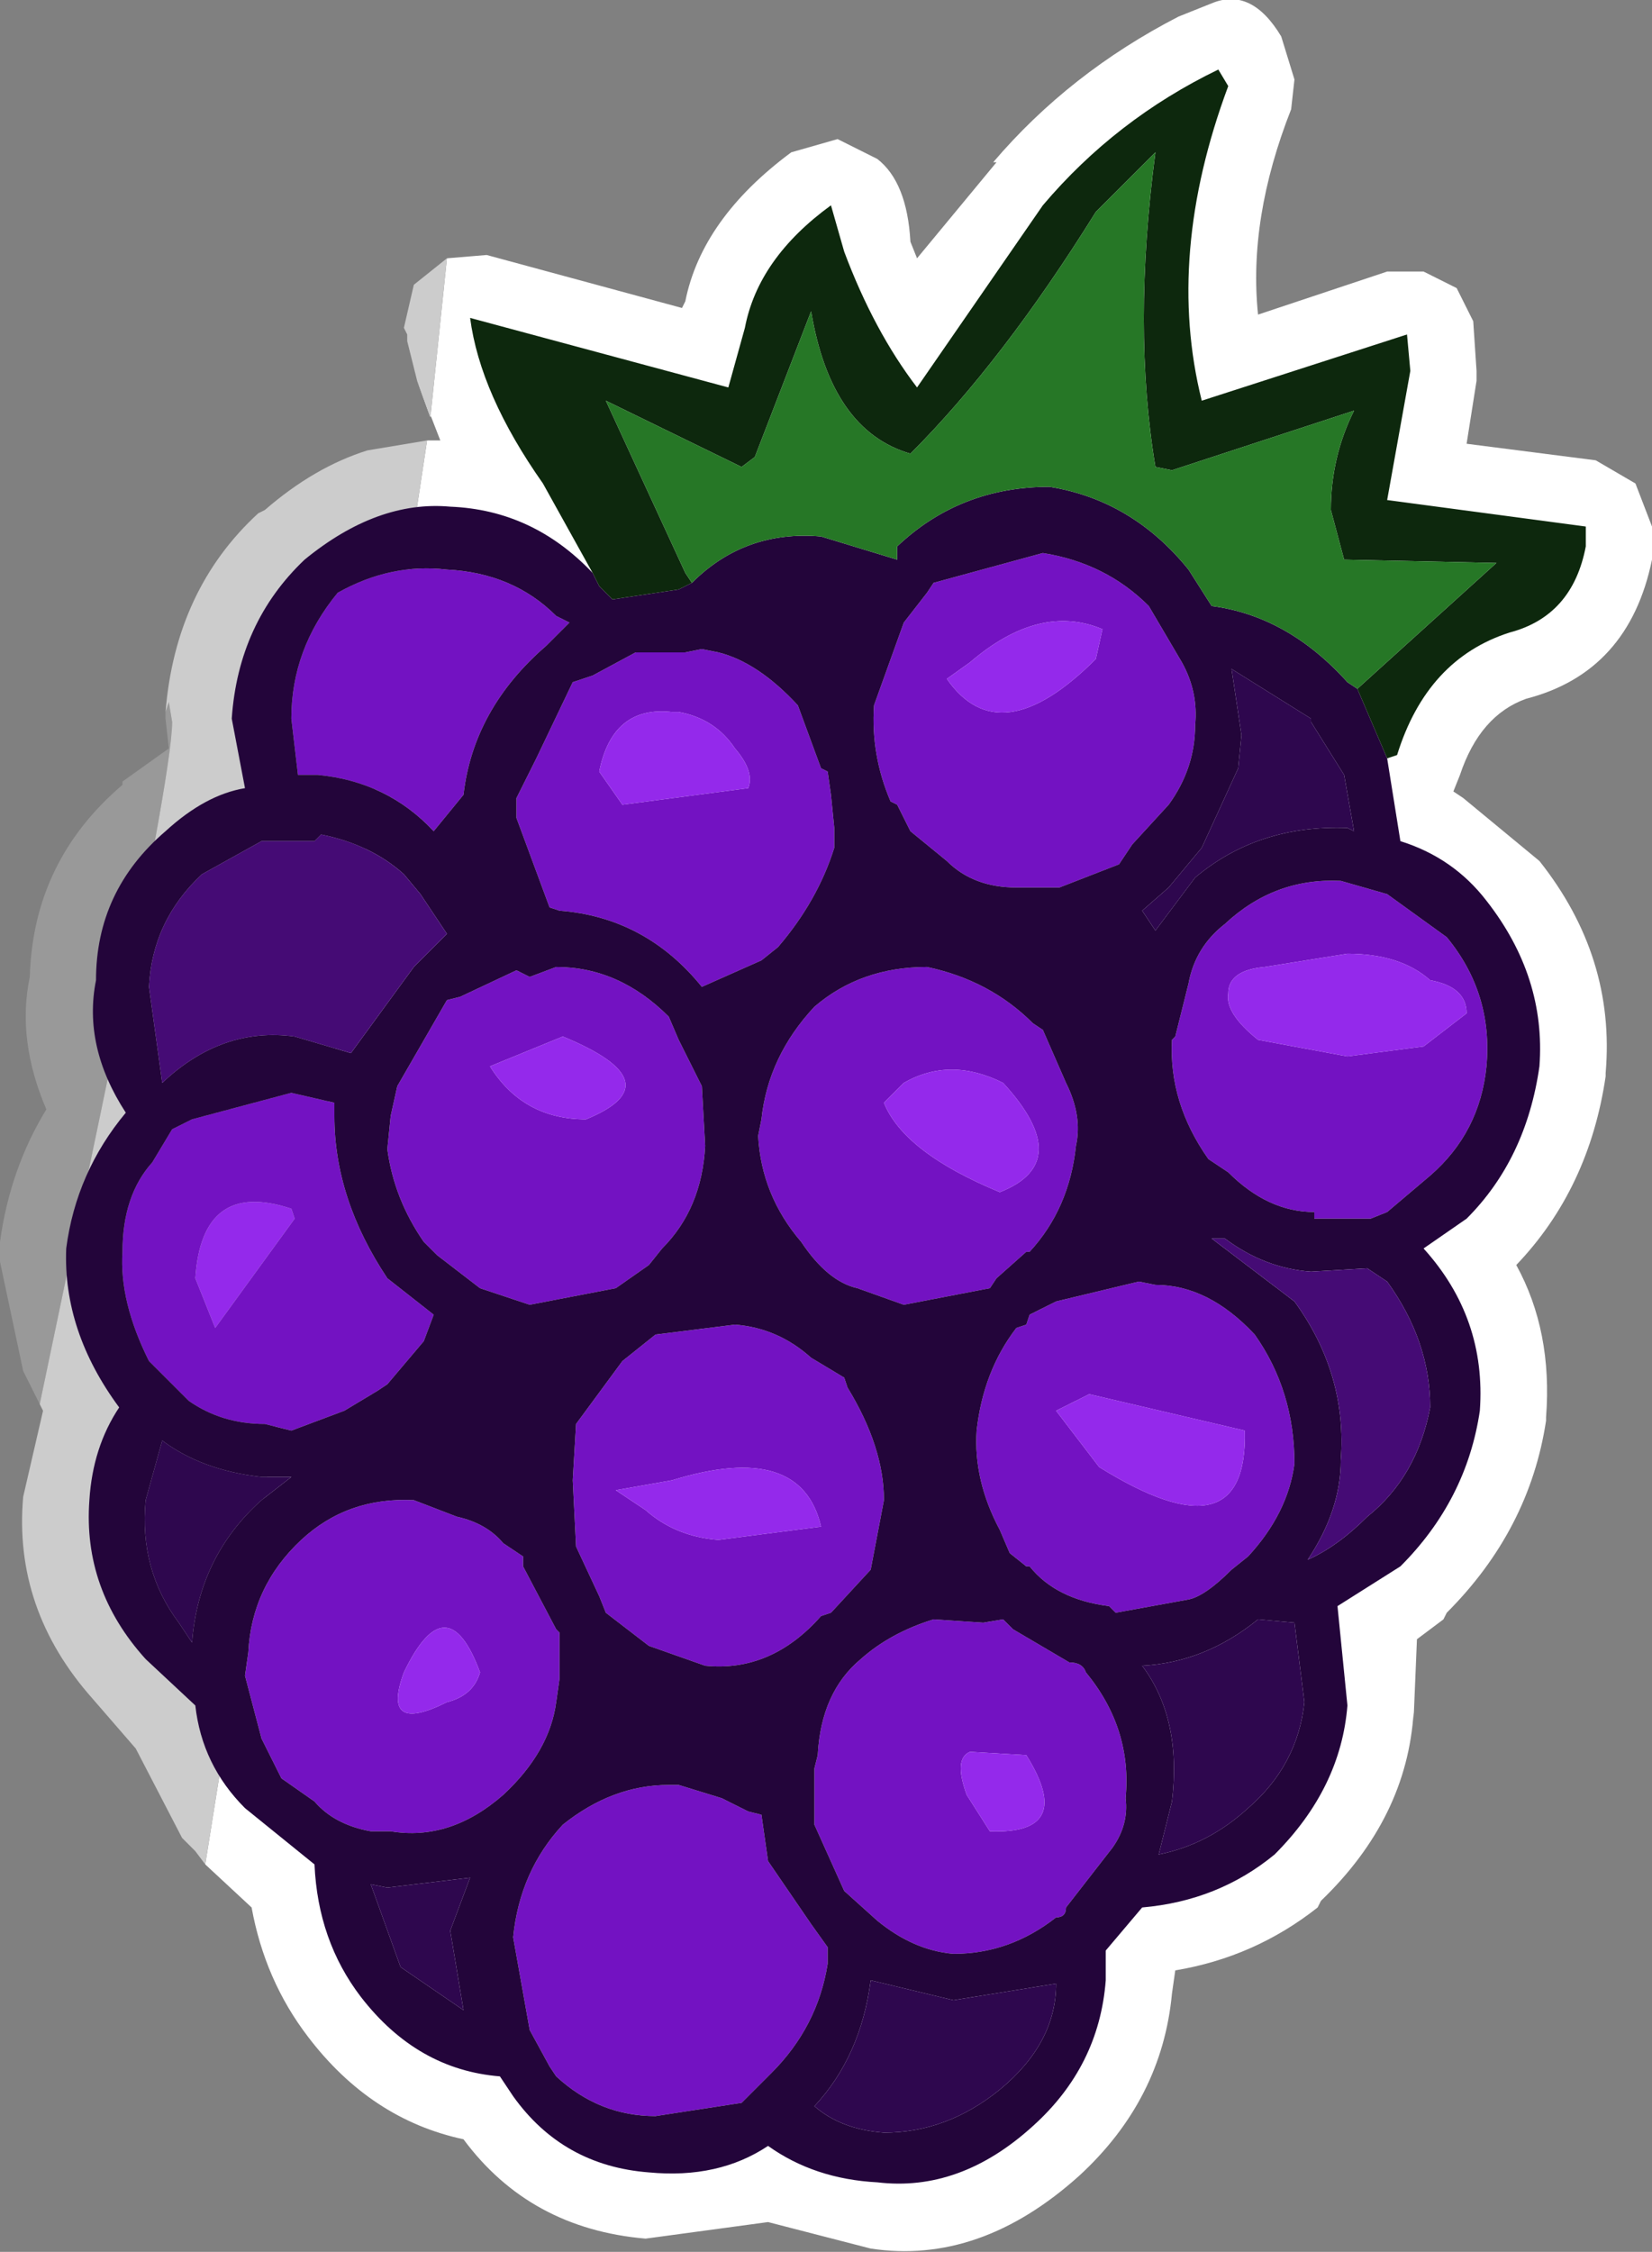 <?xml version="1.0" encoding="UTF-8" standalone="no"?>
<svg xmlns:ffdec="https://www.free-decompiler.com/flash" xmlns:xlink="http://www.w3.org/1999/xlink" ffdec:objectType="shape" height="34.0px" width="24.95px" xmlns="http://www.w3.org/2000/svg">
  <rect width="100%" height="100%" fill="#808080" stroke="none"/>
  <g transform="matrix(1.0, 0.0, 0.0, 1.0, 18.3, 105.2)">
    <path d="M-11.55 -101.3 L-10.95 -101.35 -8.0 -100.55 -7.95 -100.65 Q-7.7 -101.9 -6.35 -102.9 L-5.65 -103.1 -5.05 -102.8 Q-4.6 -102.45 -4.55 -101.55 L-4.45 -101.3 -3.25 -102.75 -3.3 -102.75 Q-2.15 -104.1 -0.5 -104.95 L0.0 -105.15 Q0.6 -105.4 1.05 -104.65 L1.25 -104.0 1.2 -103.55 Q0.55 -101.9 0.7 -100.45 L2.65 -101.1 3.2 -101.1 3.7 -100.85 3.95 -100.35 4.0 -99.6 4.0 -99.45 3.85 -98.5 5.8 -98.25 6.4 -97.9 6.65 -97.25 6.65 -96.95 6.65 -96.75 Q6.3 -95.05 4.75 -94.65 4.05 -94.4 3.75 -93.5 L3.65 -93.25 3.8 -93.15 4.95 -92.2 Q6.1 -90.75 5.95 -89.0 L5.95 -88.95 Q5.7 -87.25 4.6 -86.1 5.15 -85.1 5.05 -83.8 L5.05 -83.75 Q4.8 -82.1 3.55 -80.85 L3.5 -80.75 3.1 -80.45 3.05 -79.25 3.05 -79.35 Q2.95 -77.75 1.65 -76.5 L1.6 -76.4 Q0.65 -75.65 -0.55 -75.45 L-0.6 -75.1 Q-0.75 -73.5 -2.0 -72.35 -3.5 -71.0 -5.15 -71.25 L-6.7 -71.65 -8.55 -71.4 Q-10.3 -71.55 -11.3 -72.9 -12.7 -73.2 -13.65 -74.45 -14.3 -75.3 -14.5 -76.4 L-15.2 -77.05 -13.2 -89.6 -11.85 -98.55 -11.65 -98.55 -12.0 -99.45 -11.8 -98.9 -11.55 -101.3" fill="#ffffff" fill-rule="evenodd" stroke="none"/>
    <path d="M-17.95 -84.5 L-18.3 -86.15 -18.3 -86.4 -18.3 -86.45 Q-18.15 -87.55 -17.6 -88.45 -18.05 -89.5 -17.85 -90.45 -17.8 -92.2 -16.45 -93.35 L-16.45 -93.4 -15.75 -93.9 -15.8 -94.35 -15.8 -94.4 -15.8 -94.45 -15.75 -94.6 -15.7 -94.3 Q-15.7 -93.55 -16.8 -88.3 L-17.7 -84.0 -17.95 -84.5" fill="#999999" fill-rule="evenodd" stroke="none"/>
    <path d="M-15.2 -77.05 L-15.35 -77.25 -15.3 -77.2 -15.55 -77.45 -16.25 -78.8 -16.9 -79.55 Q-18.1 -80.9 -17.95 -82.6 L-17.65 -83.9 -17.95 -84.5 -17.7 -84.0 -16.8 -88.3 Q-15.7 -93.55 -15.7 -94.3 L-15.75 -94.6 -15.8 -94.45 Q-15.65 -96.3 -14.4 -97.45 L-14.3 -97.5 Q-13.55 -98.15 -12.75 -98.4 L-11.85 -98.55 -13.2 -89.6 -15.2 -77.05 M-12.0 -99.45 L-12.15 -100.05 -12.15 -100.15 -12.2 -100.25 -12.05 -100.9 -11.55 -101.3 -11.8 -98.9 -12.0 -99.45" fill="#cccccc" fill-rule="evenodd" stroke="none"/>
    <path d="M0.25 -90.2 Q0.2 -89.9 0.7 -89.5 L2.05 -89.25 3.2 -89.4 3.85 -89.9 Q3.85 -90.3 3.3 -90.4 2.85 -90.8 2.05 -90.8 L0.8 -90.6 Q0.25 -90.55 0.25 -90.2 M-0.6 -89.5 L-0.55 -89.55 -0.35 -90.35 Q-0.25 -90.9 0.2 -91.25 0.95 -91.95 1.95 -91.9 L2.65 -91.7 3.55 -91.05 Q4.25 -90.2 4.15 -89.1 4.05 -88.1 3.3 -87.45 L2.65 -86.9 2.4 -86.8 1.55 -86.8 1.55 -86.9 Q0.85 -86.9 0.25 -87.5 L-0.05 -87.7 Q-0.65 -88.55 -0.6 -89.5 M-0.85 -85.8 Q-0.05 -85.8 0.65 -85.05 1.25 -84.2 1.25 -83.1 1.15 -82.35 0.55 -81.7 L0.3 -81.5 Q-0.1 -81.1 -0.35 -81.05 L-1.45 -80.85 -1.55 -80.95 Q-2.35 -81.05 -2.75 -81.55 L-2.8 -81.55 -3.05 -81.75 -3.2 -82.1 Q-3.6 -82.85 -3.55 -83.6 -3.45 -84.5 -2.95 -85.15 L-2.8 -85.2 -2.75 -85.35 -2.35 -85.55 -1.1 -85.85 -0.85 -85.8 M-4.2 -96.4 L-2.55 -96.85 Q-1.6 -96.7 -0.95 -96.05 L-0.45 -95.2 Q-0.2 -94.75 -0.25 -94.25 -0.25 -93.6 -0.65 -93.05 L-1.2 -92.45 -1.4 -92.15 -2.3 -91.8 -2.95 -91.8 Q-3.6 -91.8 -4.0 -92.2 L-4.55 -92.65 -4.75 -93.05 -4.85 -93.1 Q-5.15 -93.8 -5.1 -94.55 L-4.65 -95.8 -4.3 -96.25 -4.2 -96.4 M-4.0 -94.95 Q-3.2 -93.8 -1.75 -95.25 L-1.65 -95.7 Q-2.6 -96.1 -3.65 -95.2 L-4.0 -94.95 M-8.05 -94.45 L-8.15 -94.45 Q-9.05 -94.55 -9.25 -93.55 L-8.9 -93.05 -7.0 -93.3 Q-6.9 -93.55 -7.2 -93.9 -7.5 -94.35 -8.05 -94.45 M-5.9 -93.6 L-5.8 -93.55 -5.75 -93.2 -5.7 -92.7 -5.7 -92.5 -5.7 -92.4 Q-5.95 -91.6 -6.55 -90.9 L-6.8 -90.7 -7.7 -90.3 Q-8.55 -91.35 -9.85 -91.45 L-10.0 -91.5 -10.5 -92.85 -10.5 -93.15 -10.2 -93.75 -9.65 -94.9 -9.35 -95.0 -8.7 -95.35 -7.95 -95.35 -7.7 -95.4 -7.45 -95.35 Q-6.85 -95.2 -6.25 -94.55 L-5.9 -93.6 M-9.9 -95.9 L-9.7 -95.8 -10.05 -95.45 Q-11.15 -94.5 -11.3 -93.2 L-11.75 -92.65 Q-12.45 -93.4 -13.5 -93.5 L-13.8 -93.5 -13.9 -94.35 Q-13.9 -95.4 -13.2 -96.25 -12.4 -96.7 -11.55 -96.6 -10.55 -96.55 -9.9 -95.9 M-9.9 -90.6 Q-8.95 -90.6 -8.2 -89.85 L-8.05 -89.5 -7.7 -88.8 -7.65 -87.9 Q-7.7 -86.95 -8.3 -86.35 L-8.5 -86.1 -9.0 -85.75 -10.3 -85.5 -11.05 -85.75 -11.7 -86.25 -11.9 -86.45 Q-12.35 -87.1 -12.45 -87.85 L-12.4 -88.35 -12.3 -88.8 -11.55 -90.1 -11.35 -90.15 -10.5 -90.55 -10.3 -90.45 -9.9 -90.6 M-10.9 -89.1 Q-10.4 -88.3 -9.45 -88.3 -8.1 -88.85 -9.8 -89.55 L-10.9 -89.1 M-4.3 -90.6 Q-3.35 -90.4 -2.7 -89.75 L-2.55 -89.65 -2.2 -88.85 Q-1.95 -88.35 -2.05 -87.9 -2.15 -86.95 -2.75 -86.3 L-2.8 -86.3 -3.25 -85.9 -3.35 -85.75 -4.65 -85.5 -5.35 -85.75 Q-5.8 -85.85 -6.2 -86.45 -6.8 -87.15 -6.85 -88.05 L-6.8 -88.3 Q-6.7 -89.25 -6.0 -90.0 -5.3 -90.6 -4.3 -90.6 M-4.95 -88.55 Q-4.65 -87.8 -3.2 -87.2 -2.05 -87.65 -3.15 -88.85 -3.95 -89.25 -4.65 -88.85 L-4.95 -88.55 M-13.9 -88.7 L-13.25 -88.55 -13.25 -88.35 Q-13.25 -87.1 -12.45 -85.9 L-11.75 -85.35 -11.9 -84.95 -12.45 -84.3 -12.6 -84.2 -13.1 -83.9 -13.9 -83.6 -14.3 -83.7 Q-14.95 -83.7 -15.45 -84.05 L-16.0 -84.6 -16.05 -84.65 Q-16.5 -85.55 -16.45 -86.3 -16.45 -87.15 -16.0 -87.65 L-15.7 -88.15 -15.4 -88.3 -13.9 -88.7 M-15.05 -85.15 L-13.85 -86.8 -13.9 -86.95 Q-15.25 -87.4 -15.35 -85.9 L-15.05 -85.15 M-13.75 -81.95 Q-13.05 -82.6 -12.05 -82.55 L-11.4 -82.3 Q-10.95 -82.2 -10.7 -81.9 L-10.4 -81.7 -10.4 -81.55 -9.9 -80.6 -9.85 -80.55 -9.85 -79.85 -9.9 -79.5 Q-10.0 -78.75 -10.7 -78.1 -11.5 -77.4 -12.4 -77.55 L-12.7 -77.55 Q-13.25 -77.65 -13.55 -78.0 L-14.05 -78.35 -14.35 -78.95 -14.6 -79.9 -14.55 -80.25 Q-14.5 -81.25 -13.75 -81.95 M-12.2 -79.95 Q-12.55 -79.0 -11.55 -79.5 -11.15 -79.6 -11.05 -79.95 -11.55 -81.3 -12.2 -79.95 M-7.0 -77.85 L-6.8 -77.8 -6.7 -77.1 -6.05 -76.15 -5.8 -75.8 -5.8 -75.55 Q-5.95 -74.6 -6.65 -73.9 L-6.7 -73.85 -7.1 -73.45 -8.4 -73.25 Q-9.25 -73.25 -9.9 -73.85 L-10.0 -74.0 -10.3 -74.55 -10.55 -75.95 Q-10.45 -76.95 -9.8 -77.65 -9.05 -78.25 -8.2 -78.25 L-8.05 -78.25 -7.4 -78.05 -7.0 -77.85 M-2.35 -83.9 L-1.7 -83.05 Q0.55 -81.65 0.5 -83.6 L-1.85 -84.15 -2.35 -83.9 M-4.2 -80.75 L-3.45 -80.7 -3.15 -80.75 -3.0 -80.6 -2.15 -80.1 Q-1.95 -80.1 -1.9 -79.95 -1.2 -79.1 -1.3 -78.05 -1.25 -77.65 -1.5 -77.3 L-2.2 -76.4 Q-2.2 -76.25 -2.35 -76.25 -3.05 -75.7 -3.9 -75.7 -4.5 -75.75 -5.05 -76.2 L-5.55 -76.65 -6.0 -77.65 -6.0 -78.05 -6.0 -78.5 -5.95 -78.7 Q-5.9 -79.65 -5.3 -80.15 -4.85 -80.55 -4.2 -80.75 M-5.5 -84.25 Q-4.95 -83.35 -4.95 -82.55 L-5.15 -81.5 -5.75 -80.85 -5.9 -80.8 Q-6.65 -79.95 -7.65 -80.05 L-8.5 -80.35 -9.15 -80.85 -9.25 -81.1 -9.6 -81.85 -9.65 -82.85 -9.6 -83.7 -8.9 -84.65 -8.4 -85.05 -7.2 -85.2 Q-6.55 -85.15 -6.05 -84.7 L-5.55 -84.4 -5.5 -84.25 M-7.45 -81.95 L-5.9 -82.15 Q-6.2 -83.45 -8.15 -82.85 L-9.0 -82.7 -8.55 -82.4 Q-8.1 -82.0 -7.45 -81.95 M-2.8 -78.7 L-3.65 -78.75 Q-3.9 -78.65 -3.7 -78.1 L-3.35 -77.55 Q-2.05 -77.5 -2.8 -78.7" fill="#7312c2" fill-rule="evenodd" stroke="none"/>
    <path d="M-9.35 -96.55 L-9.25 -96.35 -9.05 -96.15 -8.05 -96.3 -7.85 -96.4 Q-7.05 -97.2 -5.9 -97.1 L-4.75 -96.75 -4.75 -96.95 Q-3.8 -97.85 -2.45 -97.85 -1.2 -97.65 -0.35 -96.6 L0.0 -96.05 Q1.15 -95.9 2.05 -94.9 L2.2 -94.8 2.65 -93.75 2.85 -92.5 Q3.65 -92.25 4.15 -91.6 5.05 -90.45 4.95 -89.1 4.75 -87.7 3.85 -86.8 L3.2 -86.35 Q4.15 -85.3 4.05 -83.9 3.85 -82.55 2.85 -81.55 L1.9 -80.95 2.05 -79.45 Q1.95 -78.2 0.95 -77.2 0.1 -76.5 -1.05 -76.4 L-1.6 -75.75 -1.6 -75.3 Q-1.7 -74.0 -2.7 -73.1 -3.8 -72.1 -5.05 -72.25 -6.0 -72.3 -6.7 -72.8 -7.45 -72.3 -8.5 -72.4 -9.8 -72.5 -10.55 -73.55 L-10.75 -73.85 Q-12.0 -73.95 -12.85 -75.05 -13.5 -75.9 -13.55 -77.05 L-14.6 -77.9 Q-15.25 -78.55 -15.35 -79.45 L-16.1 -80.15 Q-17.05 -81.2 -16.95 -82.55 -16.9 -83.35 -16.5 -83.95 -17.35 -85.1 -17.3 -86.35 -17.15 -87.5 -16.4 -88.4 -17.05 -89.4 -16.85 -90.4 -16.85 -91.75 -15.8 -92.65 -15.2 -93.2 -14.6 -93.3 L-14.8 -94.35 Q-14.7 -95.8 -13.7 -96.75 -12.6 -97.65 -11.5 -97.55 -10.25 -97.5 -9.35 -96.55 M1.5 -94.3 L1.5 -94.35 0.3 -95.1 0.45 -94.1 0.4 -93.6 -0.15 -92.4 -0.65 -91.8 -1.05 -91.45 -0.85 -91.15 -0.25 -91.95 Q0.7 -92.75 2.05 -92.7 L2.15 -92.65 2.0 -93.5 1.5 -94.3 M-0.6 -89.5 Q-0.65 -88.55 -0.05 -87.7 L0.25 -87.5 Q0.85 -86.9 1.55 -86.9 L1.55 -86.8 2.4 -86.8 2.65 -86.9 3.3 -87.45 Q4.05 -88.1 4.15 -89.1 4.25 -90.2 3.55 -91.05 L2.65 -91.7 1.95 -91.9 Q0.95 -91.95 0.2 -91.25 -0.25 -90.9 -0.35 -90.35 L-0.55 -89.55 -0.6 -89.5 M3.3 -83.95 Q3.3 -84.95 2.65 -85.85 L2.35 -86.05 1.5 -86.0 Q0.8 -86.05 0.2 -86.5 L0.0 -86.5 1.25 -85.55 Q2.05 -84.45 1.95 -83.15 1.95 -82.4 1.45 -81.65 1.9 -81.85 2.35 -82.3 3.1 -82.9 3.3 -83.95 M-0.85 -85.8 L-1.1 -85.85 -2.35 -85.55 -2.75 -85.35 -2.8 -85.2 -2.95 -85.15 Q-3.45 -84.5 -3.55 -83.6 -3.6 -82.85 -3.2 -82.1 L-3.05 -81.75 -2.8 -81.55 -2.75 -81.55 Q-2.35 -81.05 -1.55 -80.95 L-1.45 -80.85 -0.35 -81.05 Q-0.1 -81.1 0.3 -81.5 L0.55 -81.7 Q1.15 -82.35 1.25 -83.1 1.25 -84.2 0.65 -85.05 -0.05 -85.8 -0.85 -85.8 M1.25 -80.7 L0.7 -80.75 Q-0.1 -80.1 -1.05 -80.05 -0.45 -79.25 -0.6 -78.0 L-0.8 -77.2 Q-0.05 -77.35 0.55 -77.9 1.3 -78.55 1.4 -79.5 L1.25 -80.7 M-4.2 -96.4 L-4.3 -96.25 -4.65 -95.8 -5.1 -94.55 Q-5.15 -93.8 -4.85 -93.1 L-4.75 -93.05 -4.55 -92.65 -4.0 -92.2 Q-3.6 -91.8 -2.95 -91.8 L-2.3 -91.8 -1.4 -92.15 -1.2 -92.45 -0.65 -93.05 Q-0.25 -93.6 -0.25 -94.25 -0.2 -94.75 -0.45 -95.2 L-0.95 -96.05 Q-1.6 -96.7 -2.55 -96.85 L-4.2 -96.4 M-9.9 -90.6 L-10.3 -90.45 -10.5 -90.55 -11.35 -90.15 -11.55 -90.1 -12.3 -88.8 -12.4 -88.35 -12.45 -87.85 Q-12.35 -87.1 -11.9 -86.45 L-11.7 -86.25 -11.05 -85.75 -10.3 -85.5 -9.0 -85.75 -8.5 -86.1 -8.3 -86.35 Q-7.7 -86.95 -7.65 -87.9 L-7.7 -88.8 -8.05 -89.5 -8.2 -89.85 Q-8.95 -90.6 -9.9 -90.6 M-9.9 -95.9 Q-10.55 -96.55 -11.55 -96.6 -12.4 -96.7 -13.2 -96.25 -13.9 -95.4 -13.9 -94.35 L-13.8 -93.5 -13.5 -93.5 Q-12.45 -93.4 -11.75 -92.65 L-11.3 -93.2 Q-11.15 -94.5 -10.05 -95.45 L-9.7 -95.8 -9.9 -95.9 M-5.9 -93.6 L-6.25 -94.55 Q-6.85 -95.2 -7.45 -95.35 L-7.7 -95.4 -7.95 -95.35 -8.7 -95.35 -9.35 -95.0 -9.65 -94.9 -10.2 -93.75 -10.5 -93.15 -10.5 -92.85 -10.0 -91.5 -9.85 -91.45 Q-8.55 -91.35 -7.7 -90.3 L-6.8 -90.7 -6.55 -90.9 Q-5.95 -91.6 -5.7 -92.4 L-5.7 -92.5 -5.7 -92.7 -5.75 -93.2 -5.8 -93.55 -5.9 -93.6 M-4.3 -90.6 Q-5.3 -90.6 -6.0 -90.0 -6.7 -89.25 -6.8 -88.3 L-6.85 -88.05 Q-6.8 -87.15 -6.2 -86.45 -5.8 -85.85 -5.35 -85.75 L-4.65 -85.5 -3.35 -85.75 -3.25 -85.9 -2.8 -86.3 -2.75 -86.3 Q-2.15 -86.95 -2.05 -87.9 -1.95 -88.35 -2.2 -88.85 L-2.55 -89.65 -2.7 -89.75 Q-3.35 -90.4 -4.3 -90.6 M-11.95 -91.7 L-12.2 -92.0 Q-12.7 -92.45 -13.45 -92.6 L-13.55 -92.5 -14.35 -92.5 -15.25 -92.0 Q-16.0 -91.3 -16.05 -90.3 L-15.85 -88.85 Q-14.95 -89.7 -13.85 -89.55 L-13.0 -89.3 -12.05 -90.6 -11.55 -91.1 -11.95 -91.7 M-13.9 -88.7 L-15.4 -88.3 -15.7 -88.15 -16.0 -87.65 Q-16.45 -87.15 -16.45 -86.3 -16.5 -85.55 -16.05 -84.65 L-16.0 -84.6 -15.45 -84.05 Q-14.95 -83.7 -14.3 -83.7 L-13.9 -83.6 -13.1 -83.9 -12.6 -84.2 -12.45 -84.3 -11.9 -84.95 -11.75 -85.35 -12.45 -85.9 Q-13.25 -87.1 -13.25 -88.35 L-13.25 -88.55 -13.9 -88.7 M-15.85 -83.45 L-16.1 -82.55 Q-16.2 -81.5 -15.6 -80.7 L-15.4 -80.4 Q-15.3 -81.7 -14.35 -82.55 L-13.9 -82.9 -14.35 -82.9 Q-15.25 -83.0 -15.85 -83.45 M-13.75 -81.95 Q-14.5 -81.25 -14.55 -80.25 L-14.6 -79.9 -14.35 -78.95 -14.05 -78.35 -13.55 -78.0 Q-13.25 -77.65 -12.7 -77.55 L-12.4 -77.55 Q-11.5 -77.4 -10.7 -78.1 -10.0 -78.75 -9.9 -79.5 L-9.85 -79.85 -9.85 -80.55 -9.9 -80.6 -10.4 -81.55 -10.4 -81.7 -10.7 -81.9 Q-10.95 -82.2 -11.4 -82.3 L-12.05 -82.55 Q-13.05 -82.6 -13.75 -81.95 M-11.2 -76.85 L-12.45 -76.7 -12.7 -76.75 -12.25 -75.5 -11.3 -74.85 -11.5 -76.05 -11.2 -76.85 M-7.0 -77.85 L-7.4 -78.05 -8.05 -78.25 -8.2 -78.25 Q-9.05 -78.25 -9.8 -77.65 -10.45 -76.95 -10.55 -75.95 L-10.3 -74.55 -10.0 -74.0 -9.9 -73.85 Q-9.25 -73.25 -8.4 -73.25 L-7.1 -73.45 -6.7 -73.85 -6.65 -73.9 Q-5.95 -74.6 -5.8 -75.55 L-5.8 -75.8 -6.05 -76.15 -6.7 -77.1 -6.8 -77.8 -7.0 -77.85 M-5.5 -84.25 L-5.55 -84.4 -6.05 -84.7 Q-6.55 -85.15 -7.2 -85.2 L-8.4 -85.05 -8.9 -84.65 -9.6 -83.7 -9.65 -82.85 -9.6 -81.85 -9.25 -81.1 -9.15 -80.85 -8.5 -80.35 -7.65 -80.05 Q-6.65 -79.95 -5.9 -80.8 L-5.75 -80.85 -5.15 -81.5 -4.95 -82.55 Q-4.95 -83.35 -5.5 -84.25 M-4.2 -80.75 Q-4.85 -80.55 -5.3 -80.15 -5.9 -79.65 -5.95 -78.7 L-6.0 -78.5 -6.0 -78.05 -6.0 -77.65 -5.55 -76.65 -5.05 -76.2 Q-4.5 -75.75 -3.9 -75.7 -3.05 -75.7 -2.35 -76.25 -2.2 -76.25 -2.2 -76.4 L-1.5 -77.3 Q-1.25 -77.65 -1.3 -78.05 -1.2 -79.1 -1.9 -79.95 -1.95 -80.1 -2.15 -80.1 L-3.0 -80.6 -3.15 -80.75 -3.45 -80.7 -4.2 -80.75 M-6.0 -73.4 Q-5.6 -73.05 -4.95 -73.0 -4.0 -73.0 -3.2 -73.65 -2.35 -74.35 -2.35 -75.25 L-3.9 -75.0 -5.15 -75.3 Q-5.3 -74.15 -6.0 -73.4" fill="#23053a" fill-rule="evenodd" stroke="none"/>
    <path d="M1.5 -94.3 L2.0 -93.5 2.15 -92.65 2.05 -92.7 Q0.7 -92.75 -0.25 -91.95 L-0.85 -91.15 -1.05 -91.45 -0.65 -91.8 -0.15 -92.4 0.4 -93.6 0.45 -94.1 0.3 -95.1 1.5 -94.35 1.5 -94.3 M1.25 -80.7 L1.4 -79.5 Q1.3 -78.55 0.55 -77.9 -0.05 -77.35 -0.8 -77.2 L-0.6 -78.0 Q-0.45 -79.25 -1.05 -80.05 -0.1 -80.1 0.7 -80.75 L1.25 -80.7 M-15.85 -83.45 Q-15.25 -83.0 -14.35 -82.9 L-13.9 -82.9 -14.35 -82.55 Q-15.3 -81.7 -15.4 -80.4 L-15.6 -80.7 Q-16.2 -81.5 -16.1 -82.55 L-15.85 -83.45 M-11.2 -76.85 L-11.5 -76.05 -11.3 -74.85 -12.25 -75.5 -12.7 -76.75 -12.45 -76.7 -11.2 -76.85 M-6.0 -73.4 Q-5.3 -74.15 -5.15 -75.3 L-3.9 -75.0 -2.35 -75.25 Q-2.35 -74.35 -3.2 -73.65 -4.0 -73.0 -4.95 -73.0 -5.6 -73.05 -6.0 -73.4" fill="#2e074e" fill-rule="evenodd" stroke="none"/>
    <path d="M0.25 -90.2 Q0.25 -90.55 0.8 -90.6 L2.05 -90.8 Q2.85 -90.8 3.3 -90.4 3.85 -90.3 3.85 -89.9 L3.2 -89.4 2.05 -89.25 0.7 -89.5 Q0.2 -89.9 0.25 -90.2 M-8.05 -94.45 Q-7.5 -94.35 -7.2 -93.9 -6.9 -93.55 -7.0 -93.3 L-8.9 -93.05 -9.25 -93.55 Q-9.05 -94.55 -8.15 -94.45 L-8.05 -94.45 M-4.0 -94.95 L-3.65 -95.2 Q-2.6 -96.1 -1.65 -95.7 L-1.75 -95.25 Q-3.2 -93.8 -4.0 -94.95 M-10.9 -89.1 L-9.8 -89.55 Q-8.1 -88.85 -9.45 -88.3 -10.4 -88.3 -10.9 -89.1 M-4.95 -88.55 L-4.65 -88.85 Q-3.95 -89.25 -3.15 -88.85 -2.05 -87.65 -3.2 -87.2 -4.65 -87.8 -4.95 -88.55 M-15.05 -85.15 L-15.35 -85.9 Q-15.25 -87.4 -13.9 -86.95 L-13.85 -86.8 -15.05 -85.15 M-12.2 -79.95 Q-11.55 -81.3 -11.05 -79.95 -11.15 -79.6 -11.55 -79.5 -12.55 -79.0 -12.2 -79.95 M-2.35 -83.9 L-1.85 -84.15 0.5 -83.6 Q0.55 -81.65 -1.7 -83.05 L-2.35 -83.9 M-2.8 -78.7 Q-2.05 -77.5 -3.35 -77.55 L-3.7 -78.1 Q-3.9 -78.65 -3.65 -78.75 L-2.8 -78.7 M-7.45 -81.95 Q-8.1 -82.0 -8.55 -82.4 L-9.0 -82.7 -8.15 -82.85 Q-6.2 -83.45 -5.9 -82.15 L-7.45 -81.95" fill="#9429eb" fill-rule="evenodd" stroke="none"/>
    <path d="M3.3 -83.95 Q3.1 -82.9 2.35 -82.3 1.9 -81.85 1.45 -81.65 1.95 -82.4 1.95 -83.15 2.05 -84.45 1.25 -85.55 L0.0 -86.5 0.2 -86.5 Q0.8 -86.05 1.5 -86.0 L2.35 -86.05 2.65 -85.85 Q3.3 -84.95 3.3 -83.95 M-11.95 -91.7 L-11.55 -91.1 -12.05 -90.6 -13.0 -89.3 -13.85 -89.55 Q-14.95 -89.7 -15.85 -88.85 L-16.05 -90.3 Q-16.0 -91.3 -15.25 -92.0 L-14.35 -92.5 -13.55 -92.5 -13.45 -92.6 Q-12.7 -92.45 -12.2 -92.0 L-11.95 -91.7" fill="#450b75" fill-rule="evenodd" stroke="none"/>
    <path d="M-9.35 -96.55 L-10.1 -97.9 Q-11.05 -99.25 -11.2 -100.4 L-7.3 -99.35 -7.05 -100.25 Q-6.85 -101.3 -5.75 -102.1 L-5.55 -101.4 Q-5.1 -100.2 -4.45 -99.35 L-2.55 -102.1 Q-1.45 -103.4 0.1 -104.15 L0.25 -103.9 Q-0.7 -101.35 -0.15 -99.15 L2.95 -100.15 3.0 -99.6 2.65 -97.65 5.65 -97.25 5.65 -96.95 Q5.45 -95.9 4.5 -95.65 3.25 -95.25 2.8 -93.8 L2.65 -93.75 2.2 -94.8 4.3 -96.7 2.0 -96.75 1.8 -97.5 Q1.8 -98.3 2.15 -99.0 L-0.6 -98.1 -0.85 -98.15 Q-1.2 -100.25 -0.85 -102.9 L-1.75 -102.0 Q-3.15 -99.75 -4.55 -98.35 -5.75 -98.7 -6.05 -100.5 L-6.9 -98.3 -7.1 -98.15 -9.15 -99.15 -7.95 -96.55 -7.85 -96.4 -8.05 -96.3 -9.05 -96.15 -9.25 -96.35 -9.35 -96.55" fill="#0d280d" fill-rule="evenodd" stroke="none"/>
    <path d="M-7.85 -96.4 L-7.95 -96.55 -9.15 -99.15 -7.1 -98.15 -6.9 -98.3 -6.05 -100.5 Q-5.75 -98.7 -4.55 -98.35 -3.15 -99.75 -1.75 -102.0 L-0.85 -102.9 Q-1.2 -100.25 -0.85 -98.15 L-0.6 -98.1 2.15 -99.0 Q1.8 -98.3 1.8 -97.5 L2.0 -96.75 4.3 -96.7 2.2 -94.8 2.05 -94.9 Q1.15 -95.9 0.0 -96.05 L-0.35 -96.6 Q-1.2 -97.65 -2.45 -97.85 -3.8 -97.85 -4.75 -96.95 L-4.75 -96.75 -5.9 -97.1 Q-7.05 -97.2 -7.85 -96.4" fill="#267726" fill-rule="evenodd" stroke="none"/>
  </g>
</svg>
